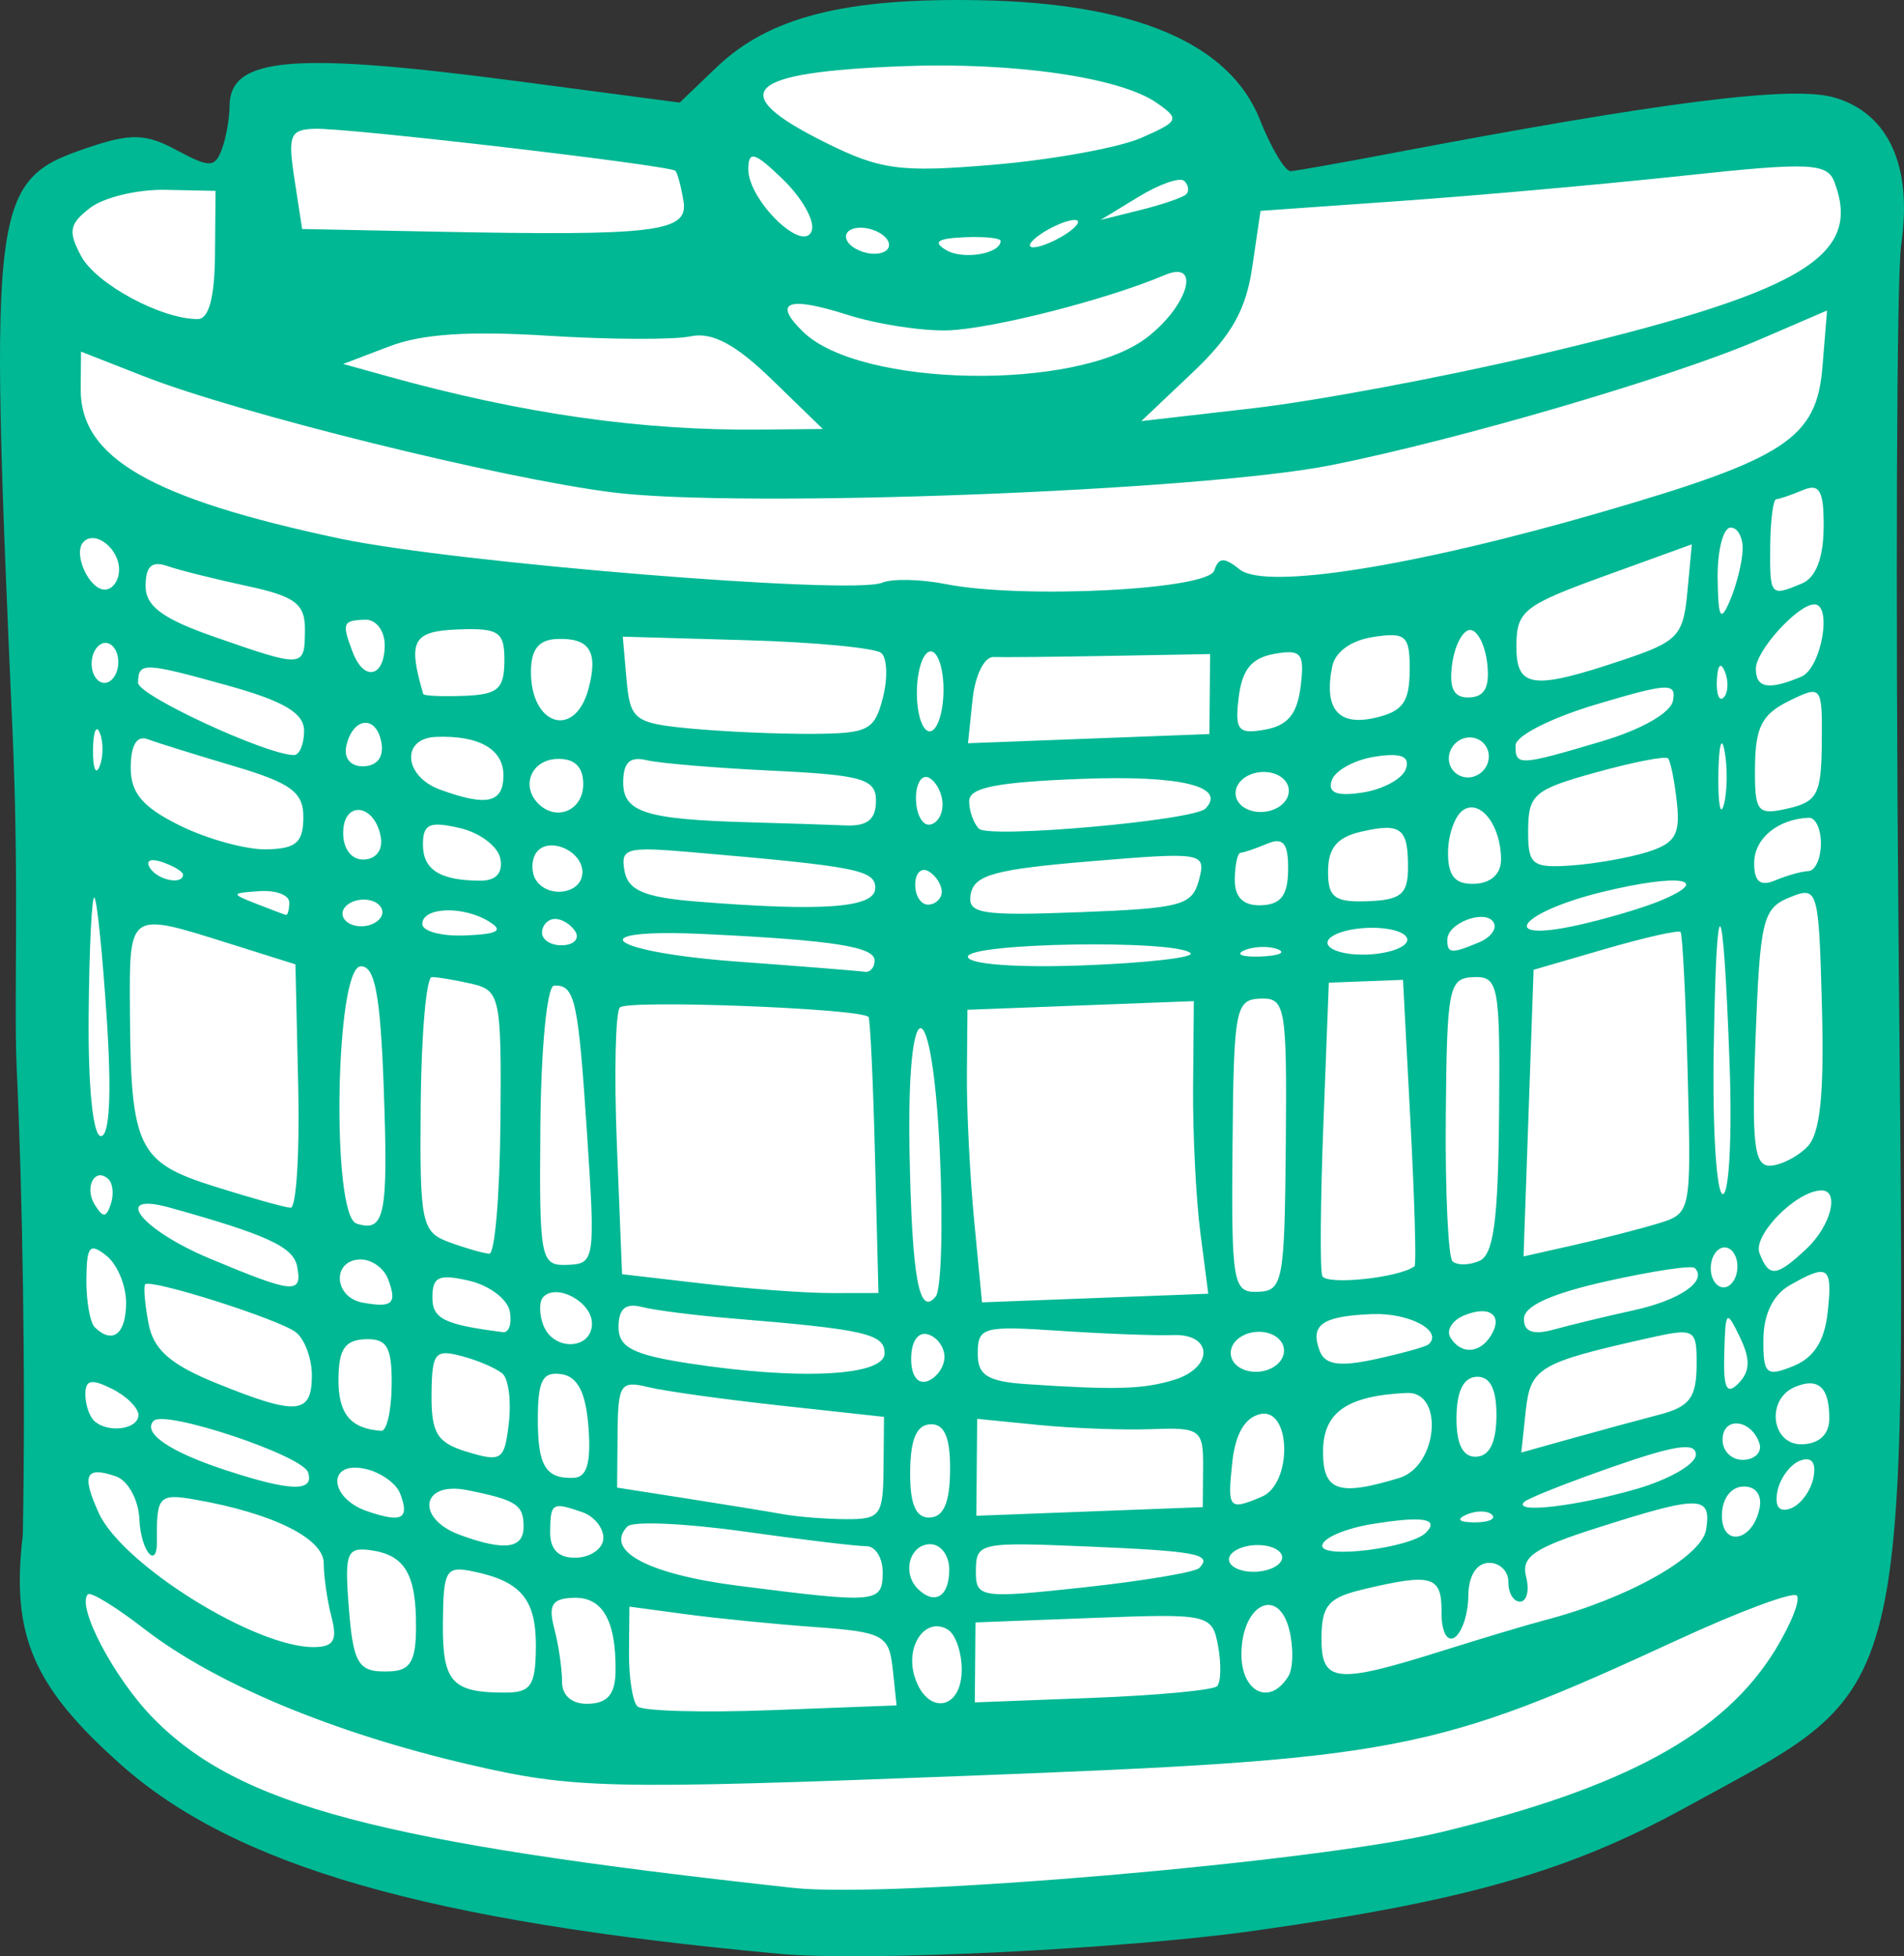 <?xml version="1.0" ?><svg height="133.624mm" viewBox="0 0 130.07 133.624" width="130.07mm" xmlns="http://www.w3.org/2000/svg">
    <rect x="0" y="0" width="130.07" height="133.624" fill="#333333" stroke="none"/>
    <path d="m 4202.834,298.446 c -5.251,0.025 -13.626,1.478 -15.118,4.87 0,0 -1.182,3.926 -1.233,7.169 -0.188,-0.54 -0.349,-1.072 -0.461,-1.588 -1.056,-4.859 -3.662,-2.852 -8.286,-4.711 -4.624,-1.859 -19.836,-2.916 -21.855,-2.176 -2.019,0.739 -1.573,6.676 -1.573,6.676 -3.709,-1.289 -8.92,-2.07 -11.15,-0.571 -2.117,1.424 -4.041,4.142 -2.263,6.763 -0.234,3.259 -0.23,6.931 -0.313,8.334 -0.145,2.453 -0.229,4.413 5.702,7.329 -2.601,-0.67 -4.62,-1.304 -5.702,-1.855 0,0 0.836,44.507 1.272,60.827 0.259,9.66 0.123,12.325 1.568,13.958 -0.624,-0.407 -1.12,-0.778 -1.443,-1.096 -1.543,14.932 9.344,16.975 19.561,20.433 10.217,3.458 38.015,5.475 59.962,3.432 21.947,-2.043 29.515,-7.832 35.686,-12.233 6.171,-4.401 7.131,-12.496 5.763,-12.443 -0.171,0.007 -0.76,0.178 -1.68,0.476 1.367,-0.743 2.203,-1.279 2.32,-1.445 0.699,-0.995 0.699,-74.423 0.699,-74.423 0,0 -0.676,0.313 -0.87,0.404 1.119,-4.045 1.827,-4.961 0.651,-11.11 2.347,-2.155 3.051,-9.95 -0.235,-10.732 -3.286,-0.782 -27.3,3.486 -30.751,3.486 -3.451,0 -11.126,0.296 -11.126,0.296 0,0 -0.184,2.998 -0.979,6.101 -0.064,-1.478 -0.907,-2.284 -1.277,-2.266 -0.043,0.002 -0.257,0.05 -0.543,0.117 0.629,-0.211 1.099,-0.381 1.35,-0.488 2.054,-0.875 0.535,-5.262 -0.197,-8.114 -0.732,-2.852 -11.78,-5.35 -16.983,-5.419 -0.163,-0.002 -0.328,-0.003 -0.498,-0.002 z m -15.231,14.604 c 0.319,0.3 0.696,0.581 1.119,0.845 0.102,0.576 0.269,1.194 0.491,1.832 -0.599,-0.872 -1.14,-1.773 -1.61,-2.677 z m 32.257,4.83 c -0.515,1.116 -1.151,2.085 -1.938,2.721 -0.256,0.207 -0.577,0.403 -0.943,0.592 1.046,-1.032 2.124,-2.228 2.881,-3.312 z m 31.549,13.975 c -4.6,1.89 -9.533,3.742 -13.171,4.64 -2.244,0.554 -6.343,0.935 -11.314,1.188 7.94,-1.551 17.257,-3.799 24.484,-5.828 z m -84.053,3.003 c 7.261,1.103 15.422,2.171 23,3.018 -2.631,-0.084 -4.635,-0.182 -5.588,-0.282 -2.312,-0.242 -9.471,-1.336 -17.411,-2.737 z m -4.953,77.159 c 6.37,1.354 14.501,2.329 24.294,2.845 -7.393,-0.083 -13.575,-0.29 -15.93,-0.565 -1.929,-0.225 -4.97,-1.096 -8.363,-2.28 z" fill="#FFFFFF" paint-order="markers stroke fill" transform="translate(92.721,-179.849) translate(-4230.382,-116.334)"/>
    <path d="m 4190.914,429.642 c -24.071,-2.213 -37.213,-5.992 -45.022,-12.947 -5.996,-5.34 -7.487,-8.842 -6.672,-15.669 0.203,-10.988 -0.034,-23.598 -0.418,-31.866 -0.209,-4.517 0.183,-12.454 -0.282,-22.93 -1.62,-36.589 -1.474,-37.723 5.139,-39.96 2.947,-0.997 3.958,-0.969 6.071,0.17 2.226,1.199 2.601,1.198 3.069,-0.013 0.293,-0.759 0.539,-2.122 0.547,-3.028 0.03,-3.333 4.348,-3.693 19.821,-1.65 l 10.927,1.442 2.518,-2.411 c 3.58,-3.429 8.741,-4.748 17.94,-4.583 10.634,0.19 17.106,2.943 19.177,8.158 0.779,1.96 1.726,3.543 2.106,3.519 0.38,-0.024 3.354,-0.551 6.612,-1.17 18.852,-3.584 27.669,-4.698 30.538,-3.857 3.702,1.084 5.336,4.687 4.555,10.041 -0.313,2.146 -0.396,23.35 -0.184,47.118 0.479,53.723 1.136,51.024 -14.509,59.62 -7.969,4.379 -15.077,6.411 -29.532,8.445 -8.937,1.257 -26.538,2.112 -32.403,1.573 z m 45.093,-8.285 c 12.639,-3.043 19.415,-6.731 22.933,-12.482 1.082,-1.768 1.739,-3.435 1.461,-3.705 -0.278,-0.27 -3.918,1.084 -8.088,3.008 -16.728,7.719 -19.127,8.179 -48.562,9.305 -24.672,0.945 -26.886,0.893 -34.101,-0.785 -9.251,-2.152 -17.317,-5.521 -22.116,-9.237 -1.94,-1.502 -3.682,-2.571 -3.87,-2.377 -0.798,0.821 1.806,5.755 4.468,8.466 5.856,5.964 15.391,8.491 43.729,11.59 6.678,0.73 35.743,-1.761 44.145,-3.784 z m -37.361,-11.178 c -0.247,-2.303 -0.647,-2.52 -5.266,-2.853 -2.75,-0.198 -6.737,-0.594 -8.861,-0.88 l -3.861,-0.519 -0.027,3.115 c -0.014,1.713 0.244,3.378 0.574,3.699 0.331,0.321 4.45,0.437 9.153,0.258 l 8.552,-0.326 z m 4.714,0.101 c 0.01,-1.222 -0.424,-2.481 -0.965,-2.796 -1.515,-0.884 -2.911,1.118 -2.252,3.229 0.825,2.639 3.192,2.321 3.216,-0.432 z m 17.445,1.08 c 0.264,-0.272 0.295,-1.502 0.07,-2.733 -0.401,-2.182 -0.616,-2.23 -8.493,-1.93 l -8.082,0.308 -0.023,2.731 -0.023,2.731 8.037,-0.307 c 4.42,-0.168 8.253,-0.529 8.517,-0.801 z m 4.867,-0.671 c 0.332,-0.542 0.364,-1.962 0.07,-3.156 -0.74,-3.025 -3.244,-1.796 -3.274,1.607 -0.024,2.645 1.948,3.598 3.202,1.549 z m -45.959,-0.396 c 0.03,-3.443 -0.902,-5.046 -2.889,-4.97 -1.452,0.055 -1.719,0.487 -1.298,2.097 0.292,1.115 0.53,2.744 0.53,3.62 -0.01,0.982 0.697,1.566 1.819,1.523 1.318,-0.05 1.825,-0.676 1.839,-2.271 z m 56.431,-1.332 c 2.743,-0.864 5.915,-1.813 7.051,-2.109 5.656,-1.477 10.724,-4.323 11.018,-6.189 0.371,-2.348 -0.384,-2.363 -7.348,-0.148 -4.433,1.41 -5.3,2.001 -4.949,3.374 0.232,0.916 0.056,1.679 -0.4,1.696 -0.454,0.019 -0.82,-0.583 -0.813,-1.334 0.013,-0.751 -0.603,-1.342 -1.353,-1.314 -0.84,0.033 -1.372,0.906 -1.384,2.274 -0.011,1.222 -0.431,2.491 -0.934,2.82 -0.519,0.339 -0.906,-0.411 -0.895,-1.732 0.021,-2.476 -0.645,-2.671 -5.33,-1.557 -2.397,0.57 -2.852,1.092 -2.87,3.295 -0.025,3.095 0.958,3.206 8.207,0.923 z m -61.875,-0.244 c 0.028,-3.275 -0.99,-4.512 -4.276,-5.192 -1.881,-0.39 -2.046,-0.111 -2.077,3.512 -0.035,4.053 0.612,4.772 4.279,4.761 1.732,-0.007 2.05,-0.478 2.073,-3.081 z m -8.188,-1.392 c 0.016,-3.617 -0.758,-4.925 -3.1,-5.252 -1.577,-0.22 -1.762,0.189 -1.532,3.38 0.319,4.461 0.624,4.982 2.855,4.897 1.389,-0.053 1.769,-0.699 1.778,-3.026 z m -5.774,-0.69 c -0.292,-1.115 -0.53,-2.765 -0.529,-3.667 0,-1.696 -3.475,-3.421 -8.772,-4.35 -2.521,-0.442 -2.653,-0.212 -2.626,2.83 0.028,1.993 -1.103,0.725 -1.198,-1.496 -0.059,-1.321 -0.774,-2.634 -1.593,-2.919 -2.087,-0.724 -2.373,-0.123 -1.187,2.487 1.614,3.551 10.753,9.238 14.738,9.171 1.322,-0.019 1.581,-0.477 1.167,-2.056 z m 37.653,-3.029 c 0.01,-1.002 -0.496,-1.816 -1.121,-1.809 -0.625,0.009 -4.404,-0.447 -8.397,-1.007 -3.993,-0.56 -7.556,-0.714 -7.918,-0.341 -1.608,1.657 1.4,3.266 7.578,4.054 9.506,1.213 9.84,1.182 9.858,-0.896 z m 4.549,-0.174 c 0.01,-1.012 -0.591,-1.798 -1.349,-1.769 -1.385,0.053 -1.883,1.997 -0.784,3.064 1.143,1.11 2.118,0.519 2.133,-1.295 z m 17.079,-0.145 c 0.922,-0.949 -0.153,-1.153 -7.743,-1.472 -7.253,-0.305 -7.501,-0.251 -7.518,1.64 -0.018,1.882 0.26,1.926 7.367,1.157 4.061,-0.439 7.613,-1.035 7.894,-1.325 z m 5.666,-0.722 c -0.01,-0.501 -0.811,-0.879 -1.812,-0.841 -1.001,0.038 -1.823,0.479 -1.828,0.98 0.01,0.501 0.811,0.879 1.812,0.841 1.001,-0.038 1.823,-0.479 1.827,-0.98 z m 9.829,-1.701 c 0.926,-0.954 -0.241,-1.138 -3.67,-0.58 -1.879,0.306 -3.419,0.974 -3.424,1.486 -0.016,0.92 6.075,0.144 7.094,-0.905 z m 22.782,-1.666 c 0.183,-0.905 -0.277,-1.507 -1.124,-1.474 -0.844,0.033 -1.438,0.833 -1.448,1.951 -0.02,2.219 2.11,1.824 2.572,-0.477 z m -78.986,2.048 c 0.012,-0.698 -0.635,-1.492 -1.424,-1.766 -2.08,-0.722 -2.194,-0.653 -2.211,1.352 -0.011,1.214 0.591,1.798 1.804,1.751 1.001,-0.038 1.825,-0.64 1.831,-1.338 z m 60.706,-1.598 c -0.3,-0.291 -1.084,-0.293 -1.743,-0.005 -0.728,0.318 -0.515,0.526 0.545,0.529 0.959,0.004 1.498,-0.233 1.198,-0.524 z m 21.956,-2.516 c 0.209,-1.046 -0.114,-1.471 -0.899,-1.18 -0.675,0.25 -1.375,1.19 -1.556,2.089 -0.209,1.046 0.114,1.471 0.899,1.18 0.675,-0.25 1.376,-1.19 1.556,-2.089 z m -88.113,3.367 c 0.015,-1.531 -0.472,-1.85 -3.844,-2.529 -3.161,-0.637 -3.566,1.94 -0.481,3.067 3.007,1.099 4.312,0.936 4.325,-0.538 z m 76.02,-2.606 c 2.228,-0.645 4.056,-1.696 4.061,-2.335 0.015,-0.879 -1.371,-0.681 -5.648,0.81 -3.112,1.085 -5.85,2.17 -6.084,2.412 -0.781,0.804 3.565,0.301 7.671,-0.888 z m -51.428,-1.429 0.03,-3.5 -7.042,-0.768 c -3.873,-0.422 -7.961,-0.992 -9.084,-1.267 -1.876,-0.458 -2.045,-0.199 -2.074,3.185 l -0.032,3.683 4.769,0.746 c 2.623,0.41 5.586,0.893 6.585,1.073 0.999,0.18 2.942,0.332 4.317,0.337 2.313,0.009 2.503,-0.253 2.531,-3.49 z m 4.546,0.14 c 0.019,-2.225 -0.384,-3.171 -1.337,-3.134 -0.953,0.037 -1.373,1.013 -1.392,3.239 -0.02,2.225 0.384,3.171 1.337,3.134 0.953,-0.037 1.373,-1.013 1.392,-3.239 z m 17.283,-0.204 c 0.022,-2.563 -0.194,-2.723 -3.489,-2.597 -1.932,0.074 -5.41,-0.054 -7.729,-0.284 l -4.216,-0.418 -0.028,3.31 -0.027,3.31 7.733,-0.295 7.734,-0.295 z m 4.001,2.025 c 2.12,-0.892 2.024,-6.13 -0.107,-5.646 -1.05,0.239 -1.701,1.374 -1.905,3.325 -0.331,3.154 -0.234,3.265 2.01,2.321 z m -58.854,-0.222 c -0.263,-0.693 -1.331,-1.451 -2.372,-1.684 -2.634,-0.59 -2.522,1.988 0.127,2.892 2.381,0.813 2.908,0.53 2.246,-1.208 z m 68.262,-1.068 c 2.625,-0.802 3.07,-5.922 0.505,-5.804 -4.066,0.187 -5.696,1.313 -5.719,3.952 -0.022,2.757 1.028,3.131 5.214,1.852 z m 24.597,-2.356 c -0.548,-1.667 -2.504,-1.872 -2.518,-0.264 -0.015,0.793 0.636,1.417 1.428,1.387 0.792,-0.029 1.283,-0.535 1.09,-1.122 z m -17.966,-1.874 c 0.016,-1.821 -0.431,-2.714 -1.341,-2.679 -0.91,0.034 -1.373,0.962 -1.388,2.783 -0.015,1.821 0.431,2.714 1.341,2.679 0.91,-0.034 1.373,-0.963 1.388,-2.783 z m 11.143,-0.096 c 2.035,-0.53 2.511,-1.153 2.53,-3.311 0.022,-2.579 -0.079,-2.636 -3.394,-1.89 -7.4,1.664 -7.962,2.001 -8.28,4.969 l -0.303,2.825 3.47,-0.97 c 1.909,-0.534 4.599,-1.264 5.978,-1.623 z m 11.594,0.29 c 0.017,-2.148 -0.74,-2.852 -2.344,-2.177 -2.019,0.85 -1.61,3.997 0.51,3.916 1.158,-0.044 1.825,-0.676 1.834,-1.739 z m -103.922,3.654 c -0.381,-1.16 -9.789,-4.296 -10.546,-3.516 -0.792,0.816 1.075,2.103 4.862,3.349 4.492,1.479 6.131,1.527 5.684,0.167 z m 19.159,-3.067 c -0.176,-2.373 -0.732,-3.468 -1.843,-3.637 -1.262,-0.191 -1.595,0.398 -1.616,2.86 -0.029,3.38 0.501,4.295 2.444,4.221 0.908,-0.034 1.196,-1.011 1.015,-3.444 z m -5.869,-3.665 c -0.408,-0.365 -1.661,-0.907 -2.784,-1.205 -1.845,-0.489 -2.045,-0.235 -2.069,2.631 -0.02,2.649 0.384,3.295 2.468,3.919 2.321,0.695 2.517,0.557 2.812,-1.967 0.175,-1.493 -0.017,-3.013 -0.425,-3.378 z m 84.528,-2.499 c -0.923,-1.916 -0.988,-1.849 -1.071,1.103 -0.069,2.396 0.165,2.881 0.982,2.04 0.792,-0.816 0.815,-1.635 0.089,-3.143 z m -92.104,3.256 c 0.022,-2.58 -0.319,-3.173 -1.792,-3.117 -1.404,0.054 -1.825,0.676 -1.843,2.725 -0.019,2.37 0.826,3.392 2.925,3.533 0.375,0.025 0.694,-1.388 0.71,-3.141 z m 98.102,-4.978 c 0.338,-3.131 0.048,-3.333 -2.603,-1.818 -1.131,0.646 -1.776,1.972 -1.791,3.68 -0.021,2.385 0.197,2.581 2.03,1.84 1.425,-0.576 2.148,-1.708 2.363,-3.701 z m -115.401,7.035 c -0.01,-0.483 -0.807,-1.286 -1.804,-1.783 -1.401,-0.7 -1.814,-0.623 -1.822,0.341 -0.012,0.685 0.259,1.509 0.59,1.83 0.908,0.882 3.027,0.612 3.035,-0.387 z m 70.737,-2.394 c 2.726,-0.833 2.675,-3.169 -0.07,-3.064 -1.178,0.045 -4.655,-0.085 -7.728,-0.29 -5.242,-0.349 -5.588,-0.254 -5.604,1.524 -0.014,1.52 0.659,1.941 3.392,2.123 6.038,0.402 7.915,0.347 10.008,-0.292 z m -58.89,-0.254 c 0.011,-1.191 -0.489,-2.547 -1.111,-3.014 -1.193,-0.897 -9.898,-3.657 -10.278,-3.259 -0.122,0.128 -0.023,1.318 0.224,2.643 0.335,1.814 1.487,2.831 4.659,4.116 5.466,2.213 6.484,2.137 6.507,-0.486 z m 43.214,-1.305 c 0.012,-0.668 -0.5,-1.365 -1.123,-1.55 -0.675,-0.2 -1.141,0.463 -1.151,1.637 -0.01,1.173 0.445,1.801 1.124,1.55 0.627,-0.232 1.145,-0.969 1.151,-1.637 z m 23.197,-0.43 c 0.013,-0.759 -0.797,-1.335 -1.808,-1.296 -1.011,0.038 -1.825,0.676 -1.831,1.435 -0.013,0.759 0.797,1.335 1.808,1.296 1.011,-0.038 1.825,-0.676 1.831,-1.435 z m 9.872,-0.437 c 1.027,-0.915 -1.296,-2.166 -3.841,-2.069 -3.43,0.131 -4.274,0.724 -3.589,2.523 0.359,0.943 1.355,1.089 3.798,0.556 1.821,-0.398 3.456,-0.852 3.632,-1.01 z m -37.159,0.609 c 0.012,-1.329 -1.335,-1.637 -10.439,-2.385 -2.5,-0.205 -5.259,-0.555 -6.133,-0.778 -1.123,-0.286 -1.593,0.11 -1.603,1.35 -0.011,1.392 0.968,1.906 4.754,2.491 7.607,1.175 13.408,0.882 13.421,-0.678 z m 41.432,-1.227 c 0.849,-1.388 -0.115,-2.088 -1.863,-1.352 -0.806,0.339 -1.215,1.02 -0.908,1.512 0.727,1.166 2.005,1.092 2.772,-0.16 z m 9.765,-1.718 c 3.15,-0.69 5.047,-2.011 4.146,-2.885 -0.202,-0.197 -2.907,0.211 -6.011,0.905 -3.8,0.851 -5.646,1.689 -5.654,2.567 -0.016,0.891 0.639,1.123 2.04,0.734 1.128,-0.313 3.594,-0.908 5.479,-1.321 z m -71.189,0.908 c 0.012,-1.454 -2.393,-2.77 -3.319,-1.817 -0.293,0.302 -0.296,1.172 0,1.933 0.682,1.793 3.31,1.701 3.325,-0.116 z m -5.611,-0.83 c -0.154,-0.834 -1.404,-1.775 -2.777,-2.091 -2.062,-0.474 -2.499,-0.282 -2.511,1.105 -0.012,1.496 0.778,1.891 4.821,2.407 0.411,0.052 0.621,-0.587 0.467,-1.421 z m 83.864,-3.037 c 0.013,-0.751 -0.398,-1.35 -0.898,-1.331 -0.5,0.02 -0.915,0.649 -0.922,1.4 -0.013,0.751 0.398,1.35 0.898,1.331 0.5,-0.02 0.915,-0.649 0.921,-1.4 z m -110.075,2.49 c 0.011,-1.191 -0.591,-2.651 -1.336,-3.246 -1.153,-0.92 -1.359,-0.679 -1.378,1.61 -0.012,1.48 0.249,2.954 0.578,3.275 1.208,1.173 2.118,0.474 2.136,-1.639 z m 55.594,-10.207 c -0.517,-11.369 -2.286,-11.486 -2.074,-0.137 0.163,8.607 0.651,11.304 1.792,9.868 0.376,-0.473 0.503,-4.852 0.282,-9.73 z m 17.789,5.349 c -0.298,-2.311 -0.52,-6.808 -0.492,-9.993 l 0.051,-5.791 -7.733,0.295 -7.734,0.295 -0.037,4.419 c -0.021,2.43 0.203,6.927 0.498,9.992 l 0.536,5.574 7.728,-0.295 7.727,-0.295 z m 5.84,-6.012 c 0.081,-9.408 -0.025,-10.01 -1.733,-9.945 -1.709,0.065 -1.825,0.676 -1.906,10.084 -0.082,9.408 0.025,10.01 1.733,9.945 1.709,-0.065 1.825,-0.676 1.906,-10.084 z m 8.797,8.331 c 0.128,-0.1 0,-4.542 -0.281,-9.87 l -0.51,-9.688 -2.533,0.097 -2.533,0.097 -0.369,9.589 c -0.203,5.274 -0.241,9.97 -0.083,10.434 0.224,0.667 5.307,0.136 6.309,-0.659 z m 26.769,-1.183 c 1.69,-1.583 2.301,-4.042 0.99,-3.992 -1.72,0.066 -4.659,3.064 -4.197,4.281 0.642,1.687 1.145,1.642 3.206,-0.288 z m -96.898,2.056 c -0.29,-0.761 -1.153,-1.36 -1.92,-1.331 -1.928,0.074 -1.78,2.584 0.174,2.945 2.059,0.38 2.389,0.075 1.747,-1.613 z m 33.27,-8.361 c -0.127,-5.126 -0.328,-9.418 -0.446,-9.537 -0.571,-0.585 -16.502,-1.19 -16.984,-0.645 -0.305,0.346 -0.397,4.586 -0.202,9.424 l 0.353,8.795 5.574,0.647 c 3.065,0.356 7.006,0.645 8.757,0.642 l 3.184,-0.005 z m 42.632,-2.862 c 0.077,-8.855 -0.035,-9.458 -1.738,-9.393 -1.702,0.065 -1.825,0.676 -1.901,9.477 -0.045,5.174 0.164,9.643 0.458,9.931 0.297,0.288 1.115,0.281 1.819,-0.016 0.985,-0.414 1.299,-2.723 1.362,-10.001 z m 10.85,7.438 c 2.275,-0.694 2.279,-0.716 2.036,-10.175 -0.134,-5.214 -0.354,-9.597 -0.49,-9.741 -0.136,-0.144 -2.449,0.379 -5.142,1.161 l -4.896,1.423 -0.343,9.789 -0.343,9.789 3.449,-0.776 c 1.897,-0.427 4.474,-1.088 5.728,-1.471 z m -92.958,2.936 c -0.251,-1.337 -2.056,-2.171 -8.672,-4.014 -4.068,-1.133 -2.025,1.492 2.699,3.468 5.754,2.406 6.335,2.46 5.974,0.546 z m 19.806,-9.037 c -0.605,-9.204 -0.828,-10.207 -2.252,-10.153 -0.481,0.017 -0.892,4.226 -0.939,9.592 -0.078,9.131 0,9.556 1.846,9.486 1.877,-0.071 1.913,-0.306 1.345,-8.925 z m -5.918,-0.806 c 0.074,-8.562 -0.021,-9.021 -1.965,-9.469 -1.123,-0.259 -2.35,-0.465 -2.725,-0.457 -0.375,0.007 -0.716,3.919 -0.757,8.692 -0.072,8.149 0.05,8.724 1.965,9.424 1.122,0.41 2.347,0.76 2.722,0.777 0.375,0.018 0.717,-4.017 0.759,-8.966 z m 83.968,-3.992 c -0.445,-12.199 -0.9,-12.563 -1.087,-0.869 -0.084,5.384 0.197,9.776 0.627,9.76 0.431,-0.017 0.638,-4.018 0.46,-8.891 z m -91.939,1.687 c -0.231,-6.423 -0.604,-8.396 -1.578,-8.358 -1.736,0.066 -2.014,17 -0.289,17.569 1.939,0.639 2.179,-0.545 1.866,-9.21 z m 97.253,3.965 c 0.875,-0.899 1.152,-3.552 0.994,-9.541 -0.214,-8.092 -0.268,-8.277 -2.209,-7.489 -1.83,0.743 -2.017,1.517 -2.326,9.592 -0.276,7.226 -0.098,8.775 0.997,8.734 0.733,-0.029 1.879,-0.611 2.546,-1.296 z m -116.052,2.231 c -0.917,-0.89 -1.692,0.532 -0.944,1.732 0.565,0.906 0.779,0.899 1.095,-0.039 0.215,-0.641 0.148,-1.403 -0.151,-1.694 z m 12.955,-6.353 -0.19,-8.335 -4.535,-1.426 c -6.915,-2.174 -6.813,-2.244 -6.771,4.662 0.055,9.288 0.538,10.288 5.743,11.927 2.481,0.781 4.833,1.44 5.227,1.464 0.394,0.024 0.631,-3.708 0.526,-8.292 z m -13.076,-4.583 c -0.285,-4.369 -0.664,-8.109 -0.843,-8.311 -0.178,-0.202 -0.357,3.389 -0.397,7.979 -0.043,4.989 0.297,8.331 0.843,8.311 0.589,-0.024 0.731,-2.869 0.397,-7.979 z m 52.453,-4.007 c 0.017,-0.947 -2.833,-1.392 -11.581,-1.812 -8.722,-0.419 -6.756,1.222 2.258,1.884 4.374,0.321 8.26,0.632 8.634,0.691 0.375,0.059 0.685,-0.284 0.689,-0.762 z m 21.581,-0.51 c -0.967,-0.939 -15.204,-0.711 -15.212,0.244 0.01,0.514 3.332,0.765 7.878,0.592 4.337,-0.165 7.637,-0.541 7.334,-0.835 z m 5.939,-0.274 c -0.623,-0.229 -1.647,-0.19 -2.275,0.087 -0.628,0.276 -0.117,0.464 1.133,0.416 1.251,-0.048 1.764,-0.274 1.141,-0.503 z m 8.873,-0.646 c -0.01,-0.501 -1.22,-0.864 -2.722,-0.806 -1.501,0.057 -2.733,0.514 -2.737,1.015 0.01,0.501 1.22,0.864 2.722,0.806 1.501,-0.057 2.733,-0.514 2.737,-1.015 z m 4.921,0.172 c 0.791,-0.333 1.226,-0.946 0.967,-1.362 -0.573,-0.92 -3.149,0.045 -3.159,1.184 -0.017,0.96 0.279,0.984 2.192,0.179 z m 12.281,-2.801 c 3.775,-1.543 1.385,-1.924 -3.914,-0.623 -5.658,1.389 -7.217,3.489 -1.683,2.268 1.88,-0.415 4.398,-1.155 5.598,-1.645 z m -74.043,2.067 c -0.305,-0.489 -0.94,-0.874 -1.411,-0.856 -0.471,0.017 -0.86,0.442 -0.864,0.943 0.01,0.501 0.63,0.886 1.411,0.856 0.78,-0.029 1.169,-0.454 0.864,-0.943 z m -5.906,-0.685 c -1.778,-1.088 -4.539,-0.983 -4.549,0.174 0.01,0.501 1.323,0.853 2.949,0.784 2.244,-0.096 2.63,-0.327 1.6,-0.957 z m 48.515,-2.845 c 0.498,-1.862 0.262,-1.903 -7.383,-1.265 -6.533,0.545 -7.951,0.928 -8.208,2.217 -0.273,1.368 0.632,1.523 7.383,1.265 7.042,-0.269 7.738,-0.457 8.208,-2.217 z m 6.087,-0.701 c 0.016,-1.79 -0.334,-2.224 -1.423,-1.766 -0.794,0.334 -1.615,0.614 -1.825,0.622 -0.209,0.008 -0.388,0.834 -0.396,1.835 -0.011,1.214 0.591,1.798 1.804,1.751 1.354,-0.052 1.825,-0.676 1.84,-2.443 z m 8.186,-0.063 c 0.024,-2.765 -0.459,-3.148 -3.183,-2.524 -1.65,0.378 -2.262,1.101 -2.275,2.687 -0.016,1.804 0.441,2.152 2.711,2.066 2.253,-0.086 2.733,-0.475 2.748,-2.228 z m 27.359,0.17 c 0.46,-0.017 0.843,-0.851 0.851,-1.853 0.01,-1.002 -0.36,-1.806 -0.82,-1.789 -2.111,0.081 -3.724,1.405 -3.739,3.068 -0.011,1.286 0.408,1.643 1.428,1.213 0.794,-0.334 1.82,-0.622 2.279,-0.639 z m -97.418,2.806 c -0.01,-0.501 -0.606,-0.887 -1.357,-0.858 -0.751,0.029 -1.368,0.462 -1.373,0.962 0.01,0.501 0.606,0.887 1.357,0.858 0.751,-0.029 1.368,-0.462 1.373,-0.962 z m 33.667,-1.636 c 0.011,-1.245 -1.212,-1.484 -12.577,-2.463 -4.444,-0.383 -4.836,-0.272 -4.551,1.291 0.24,1.312 1.367,1.795 4.849,2.077 8.705,0.703 12.267,0.441 12.279,-0.905 z m 4.545,0.232 c -0.01,-0.471 -0.4,-1.094 -0.897,-1.385 -0.498,-0.29 -0.911,0.111 -0.917,0.891 -0.014,0.781 0.397,1.404 0.898,1.385 0.5,-0.02 0.913,-0.42 0.917,-0.891 z m 38.205,-2.194 c 0,-2.311 -1.405,-4.147 -2.584,-3.377 -0.559,0.365 -1.026,1.664 -1.036,2.886 -0.013,1.615 0.478,2.203 1.801,2.153 1.132,-0.043 1.82,-0.672 1.819,-1.662 z m -82.778,2.93 c -0.01,-0.501 -0.913,-0.846 -2.04,-0.768 -1.954,0.136 -1.965,0.175 -0.235,0.855 0.997,0.392 1.915,0.738 2.04,0.768 0.124,0.03 0.23,-0.354 0.235,-0.855 z m 92.802,-3.448 c 1.882,-0.598 2.229,-1.19 1.987,-3.398 -0.16,-1.471 -0.434,-2.817 -0.607,-2.992 -0.173,-0.175 -2.388,0.258 -4.923,0.961 -4.223,1.172 -4.61,1.5 -4.63,3.92 -0.019,2.391 0.257,2.621 2.935,2.437 1.627,-0.112 3.984,-0.529 5.238,-0.927 z m -72.775,1.416 c 0.015,-1.544 -2.438,-2.541 -3.196,-1.301 -0.3,0.49 -0.296,1.291 0,1.78 0.829,1.329 3.175,0.976 3.188,-0.479 z m -5.61,-0.956 c -0.154,-0.834 -1.404,-1.775 -2.777,-2.091 -2.057,-0.473 -2.499,-0.281 -2.511,1.092 -0.016,1.749 1.144,2.492 3.911,2.506 1.082,0.005 1.56,-0.519 1.377,-1.508 z m -21.677,1.086 c -0.01,-0.197 -0.63,-0.578 -1.404,-0.846 -0.807,-0.28 -1.174,-0.113 -0.859,0.39 0.527,0.845 2.257,1.193 2.264,0.456 z m 105.312,-8.427 c -0.207,-1.124 -0.4,-0.405 -0.428,1.598 -0.025,2.003 0.142,2.923 0.378,2.044 0.235,-0.879 0.258,-2.518 0.048,-3.642 z m 6.638,-0.578 c 0.034,-3.906 0,-3.953 -2.249,-2.847 -1.837,0.904 -2.289,1.783 -2.313,4.493 -0.028,3.103 0.151,3.328 2.249,2.847 2.016,-0.462 2.283,-0.98 2.313,-4.493 z m -98.445,6.42 c -0.423,-2.267 -2.546,-2.5 -2.565,-0.281 -0.01,1.118 0.571,1.874 1.415,1.842 0.847,-0.033 1.317,-0.669 1.15,-1.561 z m 56.338,-1.918 c 1.479,-1.523 -1.704,-2.289 -8.447,-2.032 -5.793,0.221 -7.682,0.591 -7.69,1.507 -0.012,0.668 0.294,1.522 0.666,1.898 0.675,0.683 14.682,-0.56 15.471,-1.373 z m -61.623,0.618 c 0.014,-1.736 -0.826,-2.36 -4.745,-3.522 -2.62,-0.777 -5.273,-1.604 -5.896,-1.837 -0.733,-0.275 -1.14,0.398 -1.153,1.905 -0.017,1.765 0.803,2.736 3.376,4.002 1.868,0.92 4.522,1.647 5.898,1.617 2.021,-0.044 2.505,-0.461 2.52,-2.165 z m 39.119,-1.126 c 0.014,-1.515 -0.906,-1.787 -7.031,-2.079 -3.875,-0.185 -7.761,-0.509 -8.634,-0.72 -1.14,-0.275 -1.593,0.143 -1.605,1.481 -0.016,2.075 1.498,2.561 8.617,2.761 2.5,0.07 5.467,0.167 6.592,0.214 1.466,0.062 2.05,-0.408 2.061,-1.657 z m 4.546,0.258 c 0.012,-0.722 -0.396,-1.55 -0.894,-1.84 -0.498,-0.29 -0.912,0.316 -0.921,1.347 -0.01,1.031 0.393,1.859 0.893,1.84 0.5,-0.02 0.915,-0.625 0.921,-1.347 z m 23.656,-0.956 c 0.013,-0.759 -0.797,-1.335 -1.808,-1.296 -1.011,0.038 -1.825,0.676 -1.831,1.435 -0.013,0.759 0.797,1.335 1.808,1.296 1.011,-0.038 1.825,-0.676 1.831,-1.435 z m 8,-1.513 c 0.287,-0.862 -0.341,-1.107 -2.126,-0.829 -1.394,0.217 -2.717,0.945 -2.941,1.617 -0.287,0.862 0.341,1.107 2.127,0.829 1.393,-0.217 2.717,-0.945 2.941,-1.617 z m -56.202,1.076 c 0.011,-1.214 -0.591,-1.798 -1.804,-1.751 -1.754,0.067 -2.481,1.876 -1.239,3.081 1.242,1.206 3.028,0.425 3.043,-1.33 z m 61.864,-1.905 c 0.013,-0.751 -0.602,-1.342 -1.353,-1.314 -0.751,0.029 -1.37,0.667 -1.377,1.418 -0.013,0.751 0.602,1.342 1.353,1.314 0.75,-0.029 1.37,-0.667 1.376,-1.418 z m -67.316,1.3 c 0.015,-1.804 -1.65,-2.765 -4.599,-2.652 -2.414,0.092 -2.219,2.692 0.271,3.602 3.185,1.164 4.312,0.917 4.328,-0.949 z m 75.055,-2.355 c 2.684,-0.797 4.674,-1.931 4.839,-2.757 0.25,-1.255 -0.305,-1.23 -5.231,0.239 -3.098,0.924 -5.516,2.15 -5.521,2.801 -0.014,1.417 0.227,1.406 5.913,-0.283 z m -102.623,-0.559 c -0.246,-0.616 -0.458,-0.096 -0.469,1.156 -0.011,1.252 0.19,1.756 0.449,1.121 0.258,-0.636 0.267,-1.66 0.019,-2.276 z m 19.229,0.632 c -0.353,-1.905 -1.969,-1.722 -2.397,0.271 -0.179,0.831 0.318,1.401 1.192,1.368 0.937,-0.037 1.388,-0.649 1.205,-1.639 z m 56.592,-3.296 0.023,-2.731 -6.823,0.124 c -3.752,0.069 -7.334,0.103 -7.959,0.076 -0.643,-0.027 -1.272,1.242 -1.447,2.922 l -0.311,2.97 8.246,-0.314 8.246,-0.314 z m 6.211,-0.537 c 0.276,-2.25 0.044,-2.537 -1.8,-2.207 -1.556,0.28 -2.201,1.066 -2.434,2.968 -0.276,2.25 -0.044,2.537 1.8,2.207 1.556,-0.28 2.201,-1.066 2.434,-2.968 z m 7.445,-1.061 c 0.02,-2.391 -0.252,-2.644 -2.474,-2.302 -1.541,0.236 -2.622,1.018 -2.823,2.042 -0.567,2.882 0.42,4.058 2.924,3.485 1.893,-0.434 2.355,-1.06 2.373,-3.224 z m -75.526,4.124 c 0.011,-1.216 -1.369,-2.039 -5.203,-3.105 -5.772,-1.605 -6.125,-1.616 -6.138,-0.189 -0.015,0.855 8.731,4.909 10.645,4.938 0.375,0.005 0.688,-0.734 0.696,-1.644 z m 39.536,-2.261 c 0.344,-1.337 0.298,-2.716 -0.103,-3.065 -0.4,-0.349 -4.538,-0.743 -9.195,-0.877 l -8.468,-0.243 0.259,2.942 c 0.243,2.744 0.534,2.968 4.349,3.332 2.249,0.214 5.989,0.379 8.311,0.366 3.855,-0.022 4.276,-0.235 4.847,-2.455 z m 4.145,-0.482 c 0.015,-1.502 -0.386,-2.716 -0.886,-2.697 -0.501,0.02 -0.921,1.264 -0.934,2.766 -0.015,1.502 0.386,2.716 0.886,2.697 0.5,-0.02 0.92,-1.264 0.933,-2.766 z m 53.385,-1.297 c -0.284,-0.715 -0.502,-0.491 -0.554,0.571 -0.048,0.961 0.163,1.491 0.467,1.177 0.305,-0.314 0.344,-1.101 0.087,-1.748 z m -16.245,-0.603 c -0.147,-1.261 -0.677,-2.278 -1.178,-2.259 -0.501,0.02 -1.049,1.077 -1.218,2.35 -0.219,1.65 0.118,2.299 1.178,2.259 1.059,-0.041 1.409,-0.716 1.218,-2.35 z m 21.458,0.933 c 1.374,-0.578 2.152,-4.99 0.871,-4.942 -1.142,0.043 -3.964,3.159 -3.975,4.388 -0.012,1.335 0.872,1.493 3.104,0.553 z m -82.85,0.824 c 0.678,-2.538 0.08,-3.486 -2.148,-3.401 -1.244,0.048 -1.771,0.696 -1.784,2.192 -0.031,3.738 3.007,4.672 3.933,1.209 z m 70.655,-1.963 c 3.776,-1.265 4.129,-1.637 4.412,-4.639 l 0.306,-3.264 -5.981,2.168 c -5.477,1.985 -5.984,2.383 -6.004,4.714 -0.024,2.952 1.054,3.103 7.267,1.021 z m -76.401,0.065 c 0.018,-1.994 -0.375,-2.261 -3.159,-2.155 -3.111,0.119 -3.454,0.753 -2.385,4.414 0.038,0.124 1.294,0.178 2.795,0.121 2.305,-0.088 2.733,-0.458 2.749,-2.38 z m -26.377,0.096 c 0.013,-0.751 -0.398,-1.35 -0.898,-1.331 -0.5,0.02 -0.915,0.649 -0.921,1.4 -0.013,0.751 0.398,1.35 0.898,1.331 0.5,-0.02 0.915,-0.649 0.922,-1.4 z m 18.201,-1.149 c 0.01,-1.012 -0.591,-1.798 -1.349,-1.769 -1.532,0.058 -1.594,0.227 -0.832,2.233 0.763,2.004 2.162,1.707 2.181,-0.464 z m 92.764,-6.496 c 0.042,-0.878 -0.332,-1.58 -0.832,-1.561 -0.501,0.02 -0.894,1.57 -0.875,3.446 0.039,2.737 0.193,3.046 0.832,1.561 0.439,-1.018 0.833,-2.569 0.875,-3.446 z m -98.212,5.447 c 0.016,-1.8 -0.655,-2.312 -3.95,-3.018 -2.183,-0.468 -4.633,-1.081 -5.445,-1.363 -1.067,-0.37 -1.482,0.003 -1.493,1.342 -0.011,1.397 1.159,2.263 4.745,3.509 6.076,2.112 6.121,2.108 6.143,-0.47 z m 102.275,-3.197 c 0.936,-0.394 1.454,-1.728 1.472,-3.794 0.022,-2.532 -0.268,-3.062 -1.417,-2.579 -0.794,0.334 -1.615,0.614 -1.824,0.622 -0.209,0.008 -0.393,1.448 -0.408,3.201 -0.031,3.426 0,3.465 2.177,2.55 z m -40.161,-0.874 c 0.313,-0.92 0.668,-0.934 1.756,-0.072 1.767,1.402 11.947,-0.217 24.747,-3.935 12.556,-3.647 14.652,-5.028 15.05,-9.918 l 0.313,-3.843 -4.601,1.984 c -5.913,2.549 -20.492,6.824 -29.248,8.577 -8.863,1.774 -40.363,2.968 -49.131,1.862 -7.677,-0.969 -25.554,-5.399 -32.023,-7.936 l -4.275,-1.677 -0.022,2.54 c -0.041,4.701 4.775,7.486 17.681,10.225 7.807,1.657 35.033,3.875 37.066,3.02 0.683,-0.287 2.635,-0.246 4.339,0.092 5.205,1.032 17.901,0.396 18.349,-0.919 z m -74.812,-0.05 c 0.012,-1.45 -1.627,-2.739 -2.43,-1.912 -0.755,0.778 0.391,3.301 1.48,3.259 0.516,-0.02 0.943,-0.626 0.95,-1.348 z m 44.588,-13.008 c -2.482,-2.41 -4.081,-3.258 -5.552,-2.944 -1.137,0.242 -5.517,0.224 -9.735,-0.041 -5.409,-0.34 -8.6,-0.127 -10.83,0.723 l -3.161,1.204 3.086,0.857 c 9.193,2.553 17.294,3.707 25.465,3.627 l 4.214,-0.042 z m 51.948,-1.587 c 18.374,-4.306 22.605,-6.745 20.643,-11.902 -0.497,-1.305 -1.706,-1.355 -10.326,-0.427 -5.37,0.578 -14.065,1.355 -19.32,1.726 l -9.556,0.674 -0.568,3.86 c -0.431,2.926 -1.416,4.663 -4.073,7.181 l -3.504,3.321 7.656,-0.881 c 4.211,-0.485 12.783,-2.083 19.049,-3.551 z m -26.366,-1.241 c 2.852,-2.164 3.798,-5.377 1.266,-4.303 -3.994,1.695 -11.894,3.704 -14.868,3.78 -1.771,0.046 -4.838,-0.433 -6.814,-1.064 -4.081,-1.303 -5.142,-0.892 -3.02,1.168 3.907,3.793 18.641,4.056 23.435,0.419 z m -63.618,-5.678 0.037,-4.374 -3.43,-0.072 c -1.887,-0.039 -4.194,0.513 -5.128,1.227 -1.435,1.098 -1.531,1.611 -0.619,3.308 1.021,1.901 5.49,4.309 7.965,4.293 0.757,-0.006 1.15,-1.47 1.175,-4.382 z m 53.67,-0.957 c -0.01,-0.197 -1.123,-0.309 -2.499,-0.248 -1.821,0.08 -2.155,0.317 -1.227,0.873 1.152,0.69 3.719,0.26 3.726,-0.624 z m -7.73,-0.063 c -0.305,-0.489 -1.169,-0.866 -1.919,-0.837 -0.751,0.029 -1.115,0.452 -0.81,0.941 0.305,0.489 1.169,0.866 1.919,0.837 0.751,-0.029 1.115,-0.452 0.81,-0.941 z m 12.283,-0.469 c 0.755,-0.514 0.963,-0.919 0.463,-0.9 -0.5,0.02 -1.527,0.455 -2.282,0.969 -0.755,0.514 -0.963,0.919 -0.462,0.9 0.5,-0.02 1.528,-0.455 2.282,-0.969 z m -19.415,-3.66 c -1.927,-1.872 -2.365,-2.004 -2.376,-0.721 -0.017,2.135 3.789,5.831 4.336,4.209 0.223,-0.657 -0.66,-2.227 -1.96,-3.488 z m -6.802,1.475 c -0.164,-0.995 -0.414,-1.926 -0.555,-2.069 -0.373,-0.378 -22.388,-2.946 -24.639,-2.874 -1.693,0.054 -1.846,0.437 -1.381,3.454 l 0.522,3.393 9.081,0.18 c 15.125,0.3 17.321,0.03 16.973,-2.084 z m 34.348,-0.474 c 0.211,-0.218 0.148,-0.624 -0.137,-0.902 -0.287,-0.279 -1.689,0.206 -3.117,1.076 l -2.595,1.583 2.733,-0.681 c 1.503,-0.374 2.905,-0.859 3.117,-1.076 z m -3.073,-3.849 c 2.583,-1.137 2.644,-1.273 1.057,-2.385 -2.491,-1.747 -9.769,-2.799 -17.357,-2.509 -10.792,0.412 -12.184,1.778 -5.304,5.205 3.8,1.893 5.15,2.07 11.583,1.519 4.005,-0.343 8.514,-1.167 10.021,-1.83 z" fill="#00B894" transform="translate(92.721,-179.849) translate(-4230.382,-116.334)"/>
</svg>